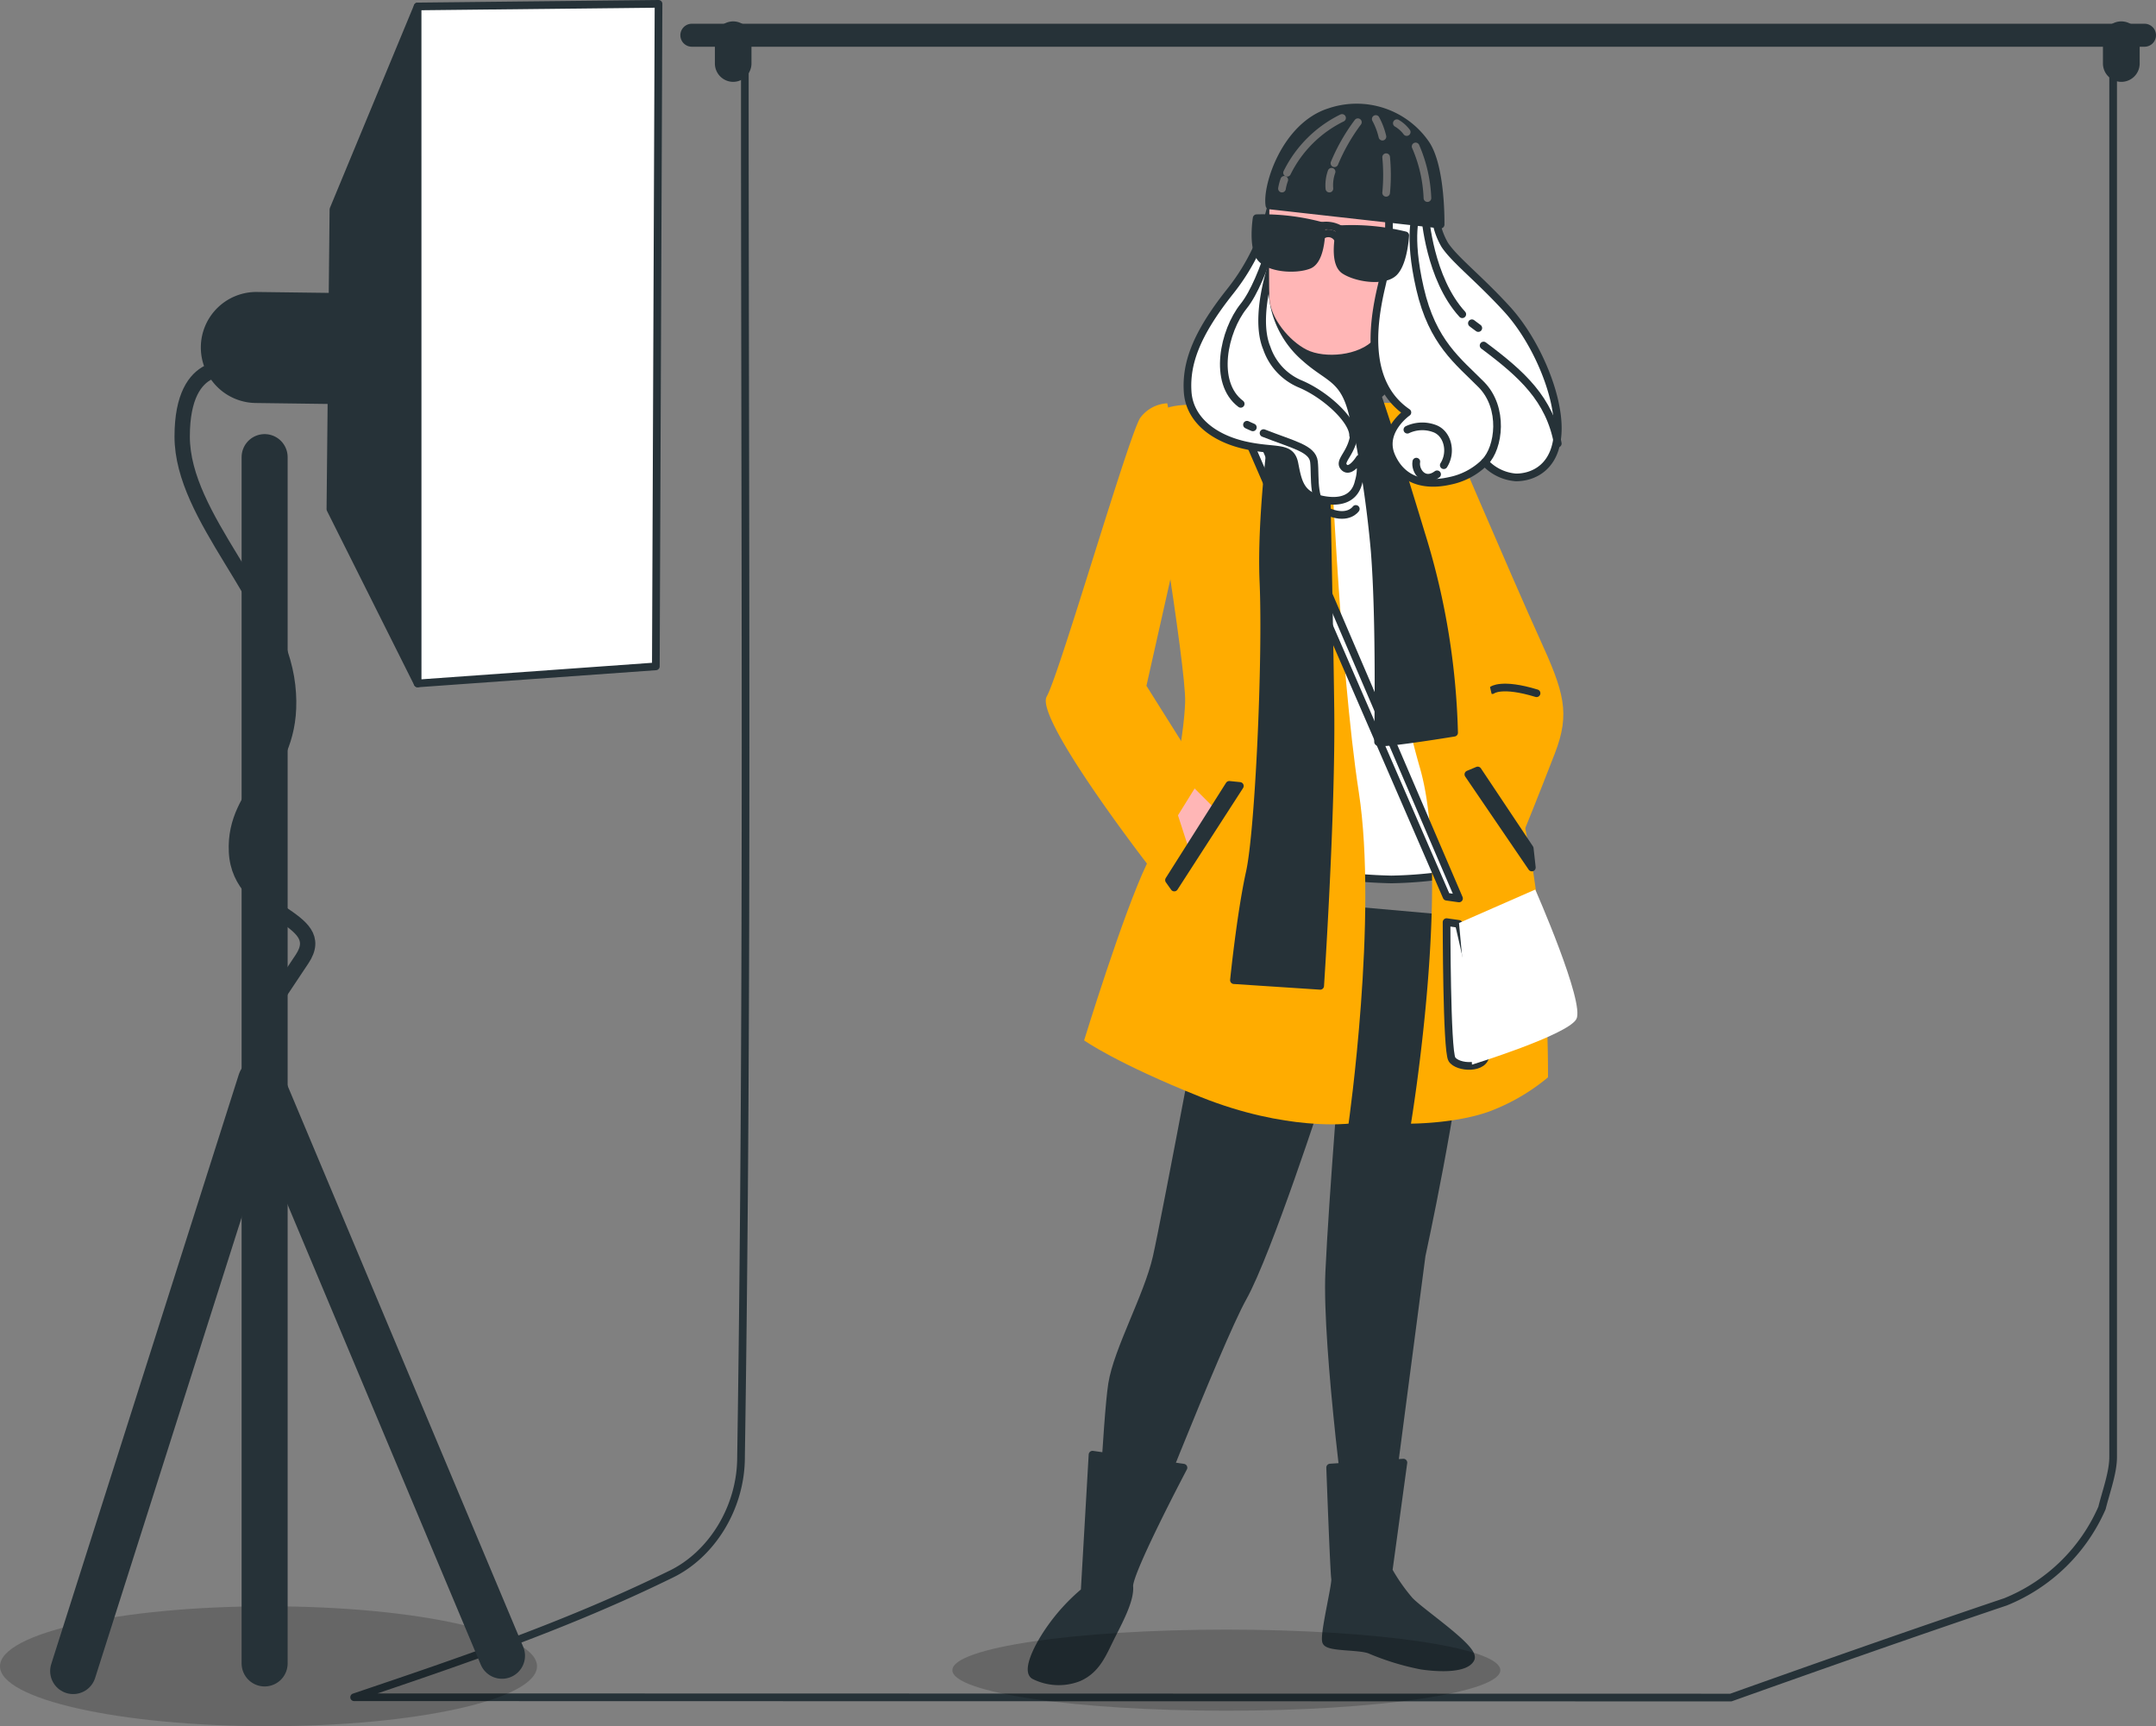 <svg xmlns="http://www.w3.org/2000/svg" width="281.046" height="224.977" viewBox="0 0 281.046 224.977"><rect x="0" y="0" width="281.046" height="224.977" fill="#808080" stroke="none"/><g transform="translate(-41.76 -30.92)"><g transform="translate(87.924 34.208)"><path d="M229.273,40.49c-.035,61.5.445,123.189-.5,184.88,0,6.624-3.867,12.742-9.183,15.282-13.535,6.629-27.07,11.219-41.25,16.009L357.8,256.7c12.131-4.321,23.733-8.4,35.819-12.479a23.236,23.236,0,0,0,12.566-12.236c.5-2.039,1.449-4.585,1.449-6.624V40.511" transform="translate(-178.34 -38.746)" fill="none" stroke="#263238" stroke-linecap="round" stroke-linejoin="round" stroke-width="1"/><path d="M275.354,43.88h0a1.894,1.894,0,0,1-1.894-1.9V38.9a1.894,1.894,0,0,1,1.894-1.9h0a1.894,1.894,0,0,1,1.874,1.9V42A1.9,1.9,0,0,1,275.354,43.88Z" transform="translate(-225.934 -37)" fill="#263238" stroke="#263238" stroke-linecap="round" stroke-linejoin="round" stroke-width="1"/><path d="M637.5,43.88h0a1.9,1.9,0,0,1-1.894-1.9V38.9A1.894,1.894,0,0,1,637.5,37h0a1.894,1.894,0,0,1,1.894,1.894V42A1.894,1.894,0,0,1,637.5,43.88Z" transform="translate(-407.14 -37)" fill="#263238" stroke="#263238" stroke-linecap="round" stroke-linejoin="round" stroke-width="1"/><line x2="189.359" transform="translate(44.023 1.304)" fill="#fff" stroke="#263238" stroke-linecap="round" stroke-linejoin="round" stroke-width="3"/></g><g transform="translate(41.76 31.42)"><ellipse cx="35" cy="7.814" rx="35" ry="7.814" transform="translate(0 208.849)" opacity="0.2"/><line y2="157.217" transform="translate(34.495 59.077)" fill="none" stroke="#263238" stroke-linecap="round" stroke-linejoin="round" stroke-width="6"/><path d="M60.85,366.9,85.307,290.04l31.442,74.866" transform="translate(-51.312 -149.612)" fill="none" stroke="#263238" stroke-linecap="round" stroke-linejoin="round" stroke-width="6"/><path d="M139.327,32.1,128.355,58.556l-.395,39.062,11.372,22.714Z" transform="translate(-84.891 -31.76)" fill="#263238" stroke="#263238" stroke-linecap="round" stroke-linejoin="round" stroke-width="1"/><path d="M150.71,31.76l31.407-.34-.35,86.348-31.053,2.223Z" transform="translate(-96.274 -31.42)" fill="#fff" stroke="#263238" stroke-linecap="round" stroke-linejoin="round" stroke-width="1"/><path d="M117.034,117.2,101.81,117a6.74,6.74,0,0,1-6.65-6.82h0a6.735,6.735,0,0,1,6.825-6.65l15.224.195Z" transform="translate(-68.479 -65.477)" fill="#263238" stroke="#263238" stroke-linecap="round" stroke-linejoin="round" stroke-width="1"/><path d="M96.165,119.122s-6.875-1.874-6.875,8.754,12.491,21.25,13.75,32.477-7.095,13.33-6.67,21.669,12.3,8.334,8.544,13.96l-3.747,5.626" transform="translate(-65.542 -71.484)" fill="none" stroke="#263238" stroke-linecap="round" stroke-linejoin="round" stroke-width="2"/></g><g transform="translate(165.908 44.93)"><path d="M371.669,248.206s-6.725,35.974-7.889,41.06-5.1,12.066-5.8,16.488-1.624,24.357-1.624,24.357l3.712.235S371.784,300.3,375.032,294.5s10.083-26.891,10.083-26.891l3.258-6.171s-1.624,19.721-2.089,29.7,3,35.474,3,35.474L393.223,328l5.106-38.972s4.407-20.185,5.336-31.552,1.159-12.066,1.159-12.066l-31.317-2.783Z" transform="translate(-337.159 -139.4)" fill="#263238" stroke="#263238" stroke-linecap="round" stroke-linejoin="round" stroke-width="1"/><path d="M411.547,192.192a67.4,67.4,0,0,0,8.349.7,56.035,56.035,0,0,0,7.889-.7s1.874-12.3,1.374-20.88-10.423-39.087-10.423-39.087l-10.8-.145-.585,58.258A10.035,10.035,0,0,0,411.547,192.192Z" transform="translate(-362.672 -92.284)" fill="#fff" stroke="#263238" stroke-linecap="round" stroke-linejoin="round" stroke-width="1"/><path d="M441.422,128.382s9.913,23.218,13.285,30.6c3.193,6.995,4.022,9.723,2,14.959-2.393,6.181-3.917,9.888-3.917,9.888l-5.8-14.849-8.584-39.9S437.475,123.746,441.422,128.382Z" transform="translate(-378.163 -89.784)" fill="#ffac00"/><path d="M458.76,201.954s1.2-1,5.786.4" transform="translate(-388.396 -126.015)" fill="none" stroke="#263238" stroke-linecap="round" stroke-linejoin="round" stroke-width="1"/><path d="M422.135,129.744s4.527,31.407,8.7,45.792-1.159,46.4-1.159,46.4,6.5,0,10.907-1.859a26.286,26.286,0,0,0,6.955-4.177s.235-21.8-4.172-37.348S432.227,128,432.227,128H421.79Z" transform="translate(-369.897 -89.502)" fill="#ffac00"/><path d="M378.341,127.93H377.9c-1.769.06-8.4.28-11.836.28-4,0-5.626,1.779-5.626,2.5s5.181,31.662,5.031,36.249-1.924,14.649-5.031,21.16S352.3,211.05,352.3,211.05s4.142,2.958,15.239,7.395S386.77,221.9,386.77,221.9s3.847-26.931,1.334-43.209-3.847-48.53-3.847-48.53Z" transform="translate(-335.127 -89.466)" fill="#ffac00"/><path d="M392.069,127.96l28.07,65.418-1.624-.23-28.3-65.188Z" transform="translate(-354.096 -90.293)" fill="#fff" stroke="#263238" stroke-linecap="round" stroke-linejoin="round" stroke-width="1"/><path d="M446.86,258.43s0,16.7.695,17.862,4.407,1.394,4.407-.694-3.5-16.938-3.5-16.938Z" transform="translate(-382.441 -152.259)" fill="#fff" stroke="#263238" stroke-linecap="round" stroke-linejoin="round" stroke-width="1"/><path d="M450.11,254.527l9.938-4.357s6.52,14.8,5.356,16.888-13.6,5.931-13.6,5.931Z" transform="translate(-384.068 -148.244)" fill="#fff"/><path d="M397.156,123.188s-2.363,15.239-1.924,25.3-.59,32.552-1.774,37.878-2.069,14.055-2.069,14.055l11.242.739s1.5-22.484,1.334-35.974-.595-31.367-.595-34.175V126l3.552.15a145.688,145.688,0,0,1,2.813,18.347c.74,9.318.44,24.412.44,24.857s9.913-1.184,9.913-1.184a94.5,94.5,0,0,0-4.287-25.9c-4.437-14.649-6.066-19.086-6.066-19.086l-12.876-2.368Z" transform="translate(-354.686 -86.687)" fill="#263238" stroke="#263238" stroke-linecap="round" stroke-linejoin="round" stroke-width="1"/><path d="M415.268,118.395s1.774,4.886,1.034,6.066-5.621,2.368-10.8-.145a4.643,4.643,0,0,1-1.629-7.694C404.61,116.176,415.268,118.395,415.268,118.395Z" transform="translate(-360.217 -87.532)" fill="#263238" stroke="#263238" stroke-linecap="round" stroke-linejoin="round" stroke-width="1"/><path d="M390.3,82.92a27.64,27.64,0,0,1-5.456,11.717c-4.522,5.681-5.8,9.493-5.566,13.106s3.363,6.031,7.425,6.96,6.031,0,6.5,2.433.809,4.062,3.5,4.642,4.412-.23,4.872-2.318a5.9,5.9,0,0,0,.12-3s-1.279,2.089-2.088,1.044,2.318-2.318,1.159-6.96-3.133-4.5-6.146-7.19a12.307,12.307,0,0,1-4.292-10.208c.12-4.292.8-10.228.8-10.228Z" transform="translate(-348.611 -70.699)" fill="#fff" stroke="#263238" stroke-linecap="round" stroke-linejoin="round" stroke-width="1"/><path d="M399.11,138.59c3.9,1.534,6.37,2,6.575,3.732.23,1.974-.35,5.686,2.088,6.615s3.363-.465,3.363-.465" transform="translate(-358.549 -96.154)" fill="none" stroke="#263238" stroke-linecap="round" stroke-linejoin="round" stroke-width="1"/><path d="M394.79,136.76l.265.125.5.22" transform="translate(-356.388 -95.416)" fill="none" stroke="#263238" stroke-linecap="round" stroke-linejoin="round" stroke-width="1"/><path d="M396.327,84.54s-2.2,9.4-5,12.876c-2.563,3.2-4.047,9.948-.375,12.716" transform="translate(-353.368 -71.509)" fill="none" stroke="#263238" stroke-linecap="round" stroke-linejoin="round" stroke-width="1"/><path d="M400.167,98.7s-2.553,7.08-.814,11.252a7.789,7.789,0,0,0,4.292,4.642c3.363,1.394,6.96,4.757,6.96,6.73" transform="translate(-358.367 -78.594)" fill="none" stroke="#263238" stroke-linecap="round" stroke-linejoin="round" stroke-width="1"/><path d="M400.593,83.445s-.1,9.538,0,12.086,2.553,5.571,4.872,6.73,6.845.809,8.814-1.394,3.133-7.075,3.368-10.208.345-6.031.345-6.031L400.943,82.89Z" transform="translate(-359.268 -70.684)" fill="#ffb6b6"/><path d="M429.9,85.12a35.571,35.571,0,0,1-.929,9.873c-1.274,5.336-2.089,12.761,3.363,16.488,0,0-3.5,2.433-2.089,5.681s4.412,3.947,7.545,3.253a9.019,9.019,0,0,0,4.637-2.438,6.13,6.13,0,0,0,4.062,1.974c2.323,0,5.336-1.394,5.451-6.151s-2.9-11.717-6.61-15.774-6.82-6.41-8.124-8.384A9.392,9.392,0,0,1,435.932,85Z" transform="translate(-373.022 -71.739)" fill="#fff" stroke="#263238" stroke-linecap="round" stroke-linejoin="round" stroke-width="1"/><path d="M441.653,147.479c-1.7,1.279-2.928-.445-2.708-1.649" transform="translate(-378.468 -99.675)" fill="#fff" stroke="#263238" stroke-linecap="round" stroke-linejoin="round" stroke-width="1"/><path d="M436.64,137.5a4.552,4.552,0,0,1,3.5-.16c1.724.6,2.358,3.028,1.244,4.787" transform="translate(-377.328 -95.508)" fill="#fff" stroke="#263238" stroke-linecap="round" stroke-linejoin="round" stroke-width="1"/><path d="M438.6,86.17s-1.164,2.668.46,9.743,5,9.493,7.994,12.526,2.323,8.239.465,10.093" transform="translate(-378.104 -72.325)" fill="none" stroke="#263238" stroke-linecap="round" stroke-linejoin="round" stroke-width="1"/><path d="M456.52,117c5.036,3.762,8.6,6.995,9.673,12.776" transform="translate(-387.275 -85.978)" fill="none" stroke="#263238" stroke-linecap="round" stroke-linejoin="round" stroke-width="1"/><path d="M453.47,114.74l.295.225.54.4" transform="translate(-385.749 -86.62)" fill="none" stroke="#263238" stroke-linecap="round" stroke-linejoin="round" stroke-width="1"/><path d="M441.29,86.86s.565,8.1,4.832,12.756" transform="translate(-379.654 -72.67)" fill="none" stroke="#263238" stroke-linecap="round" stroke-linejoin="round" stroke-width="1"/><path d="M400.6,71.221l22.314,2.5s.14-7.495-1.939-10.532a10.947,10.947,0,0,0-12.491-4.157C402.674,60.838,400.181,68.722,400.6,71.221Z" transform="translate(-359.271 -58.459)" fill="#263238" stroke="#263238" stroke-linecap="round" stroke-linejoin="round" stroke-width="1"/><path d="M405.25,68.335a15.661,15.661,0,0,1,7.165-7.145" transform="translate(-361.621 -59.826)" fill="none" stroke="#707070" stroke-linecap="round" stroke-linejoin="round" stroke-width="1"/><path d="M403.92,78.469a6.378,6.378,0,0,1,.3-1.139" transform="translate(-360.956 -67.902)" fill="none" stroke="#707070" stroke-linecap="round" stroke-linejoin="round" stroke-width="1"/><path d="M417.61,67.646a24.777,24.777,0,0,1,3.053-5.346" transform="translate(-367.806 -60.381)" fill="none" stroke="#707070" stroke-linecap="round" stroke-linejoin="round" stroke-width="1"/><path d="M416.272,77.413a5.262,5.262,0,0,1,.285-2.193" transform="translate(-367.127 -66.846)" fill="none" stroke="#707070" stroke-linecap="round" stroke-linejoin="round" stroke-width="1"/><path d="M431.1,71.42a24.477,24.477,0,0,1,0,4.642" transform="translate(-374.556 -64.944)" fill="none" stroke="#707070" stroke-linecap="round" stroke-linejoin="round" stroke-width="1"/><path d="M428.39,61.46a9.349,9.349,0,0,1,.869,2.3" transform="translate(-373.2 -59.961)" fill="none" stroke="#707070" stroke-linecap="round" stroke-linejoin="round" stroke-width="1"/><path d="M438.79,68.62a18.636,18.636,0,0,1,1.539,6.73" transform="translate(-378.403 -63.543)" fill="none" stroke="#707070" stroke-linecap="round" stroke-linejoin="round" stroke-width="1"/><path d="M433.89,62.56a4.3,4.3,0,0,1,1.284,1.149" transform="translate(-375.952 -60.511)" fill="none" stroke="#707070" stroke-linecap="round" stroke-linejoin="round" stroke-width="1"/><path d="M405.606,88.306a29.619,29.619,0,0,0-8.454-1s-.555,3.467.415,5,4.577,1.8,6.375,1.109S405.606,88.306,405.606,88.306Z" transform="translate(-357.49 -72.877)" fill="#263238" stroke="#263238" stroke-linecap="round" stroke-linejoin="round" stroke-width="1"/><path d="M418.754,90.173a29.256,29.256,0,0,1,8.494.8s-.18,3.5-1.444,4.8-4.846.809-6.465-.24S418.754,90.173,418.754,90.173Z" transform="translate(-368.215 -74.309)" fill="#263238" stroke="#263238" stroke-linecap="round" stroke-linejoin="round" stroke-width="1"/><path d="M414.23,89.3a3.651,3.651,0,0,1,2.423.435" transform="translate(-366.115 -73.866)" fill="none" stroke="#263238" stroke-linecap="round" stroke-linejoin="round" stroke-width="1"/><path d="M414.39,91.544a1.419,1.419,0,0,1,2,.385" transform="translate(-366.195 -74.886)" fill="none" stroke="#263238" stroke-linecap="round" stroke-linejoin="round" stroke-width="1"/><path d="M378.578,225.85l3.033,3.033-3.587,5.106-1.654-5.106Z" transform="translate(-347.171 -137.27)" fill="#ffb6b6"/><path d="M358.139,129.81a4.676,4.676,0,0,0-3.5,1.859c-1.394,1.854-10.592,33.566-12.216,36.349S355.566,189.9,355.566,189.9l7.195-11.6-7.34-11.672,5.251-23.363" transform="translate(-330.124 -91.257)" fill="#ffac00"/><path d="M382.3,225.02l-7.859,12.411.689.969,8.549-13.24Z" transform="translate(-346.205 -136.739)" fill="#263238" stroke="#263238" stroke-linecap="round" stroke-linejoin="round" stroke-width="1"/><path d="M453.769,221.52l-1.219.51,8.274,12.136-.275-2.483Z" transform="translate(-385.288 -135.114)" fill="#263238" stroke="#263238" stroke-linecap="round" stroke-linejoin="round" stroke-width="1"/><path d="M358.393,389.124l-11.856-1.694-1.029,17.812a25.254,25.254,0,0,0-4.5,4.9c-2.068,2.968-2.968,5.551-2.068,6.066a7.09,7.09,0,0,0,5.811.26c2.323-1.034,3.1-3.1,4.127-5.161s2.608-4.9,2.453-6.71S358.393,389.124,358.393,389.124Z" transform="translate(-328.269 -211.852)" fill="#263238" stroke="#263238" stroke-linecap="round" stroke-linejoin="round" stroke-width="1"/><path d="M425.464,389.5l-9.548.645s.5,13.68.645,14.455-1.549,7.495-1.159,8.259,4.257.5,5.676,1.034a33.6,33.6,0,0,0,6.71,2.064c2.578.385,5.811.39,6.455-.9s-6.58-6.066-7.994-7.615a24.159,24.159,0,0,1-2.708-3.872Z" transform="translate(-366.672 -212.888)" fill="#263238" stroke="#263238" stroke-linecap="round" stroke-linejoin="round" stroke-width="1"/><ellipse cx="35.714" cy="5.286" rx="35.714" ry="5.286" transform="translate(0 198.377)" opacity="0.2"/></g></g></svg>